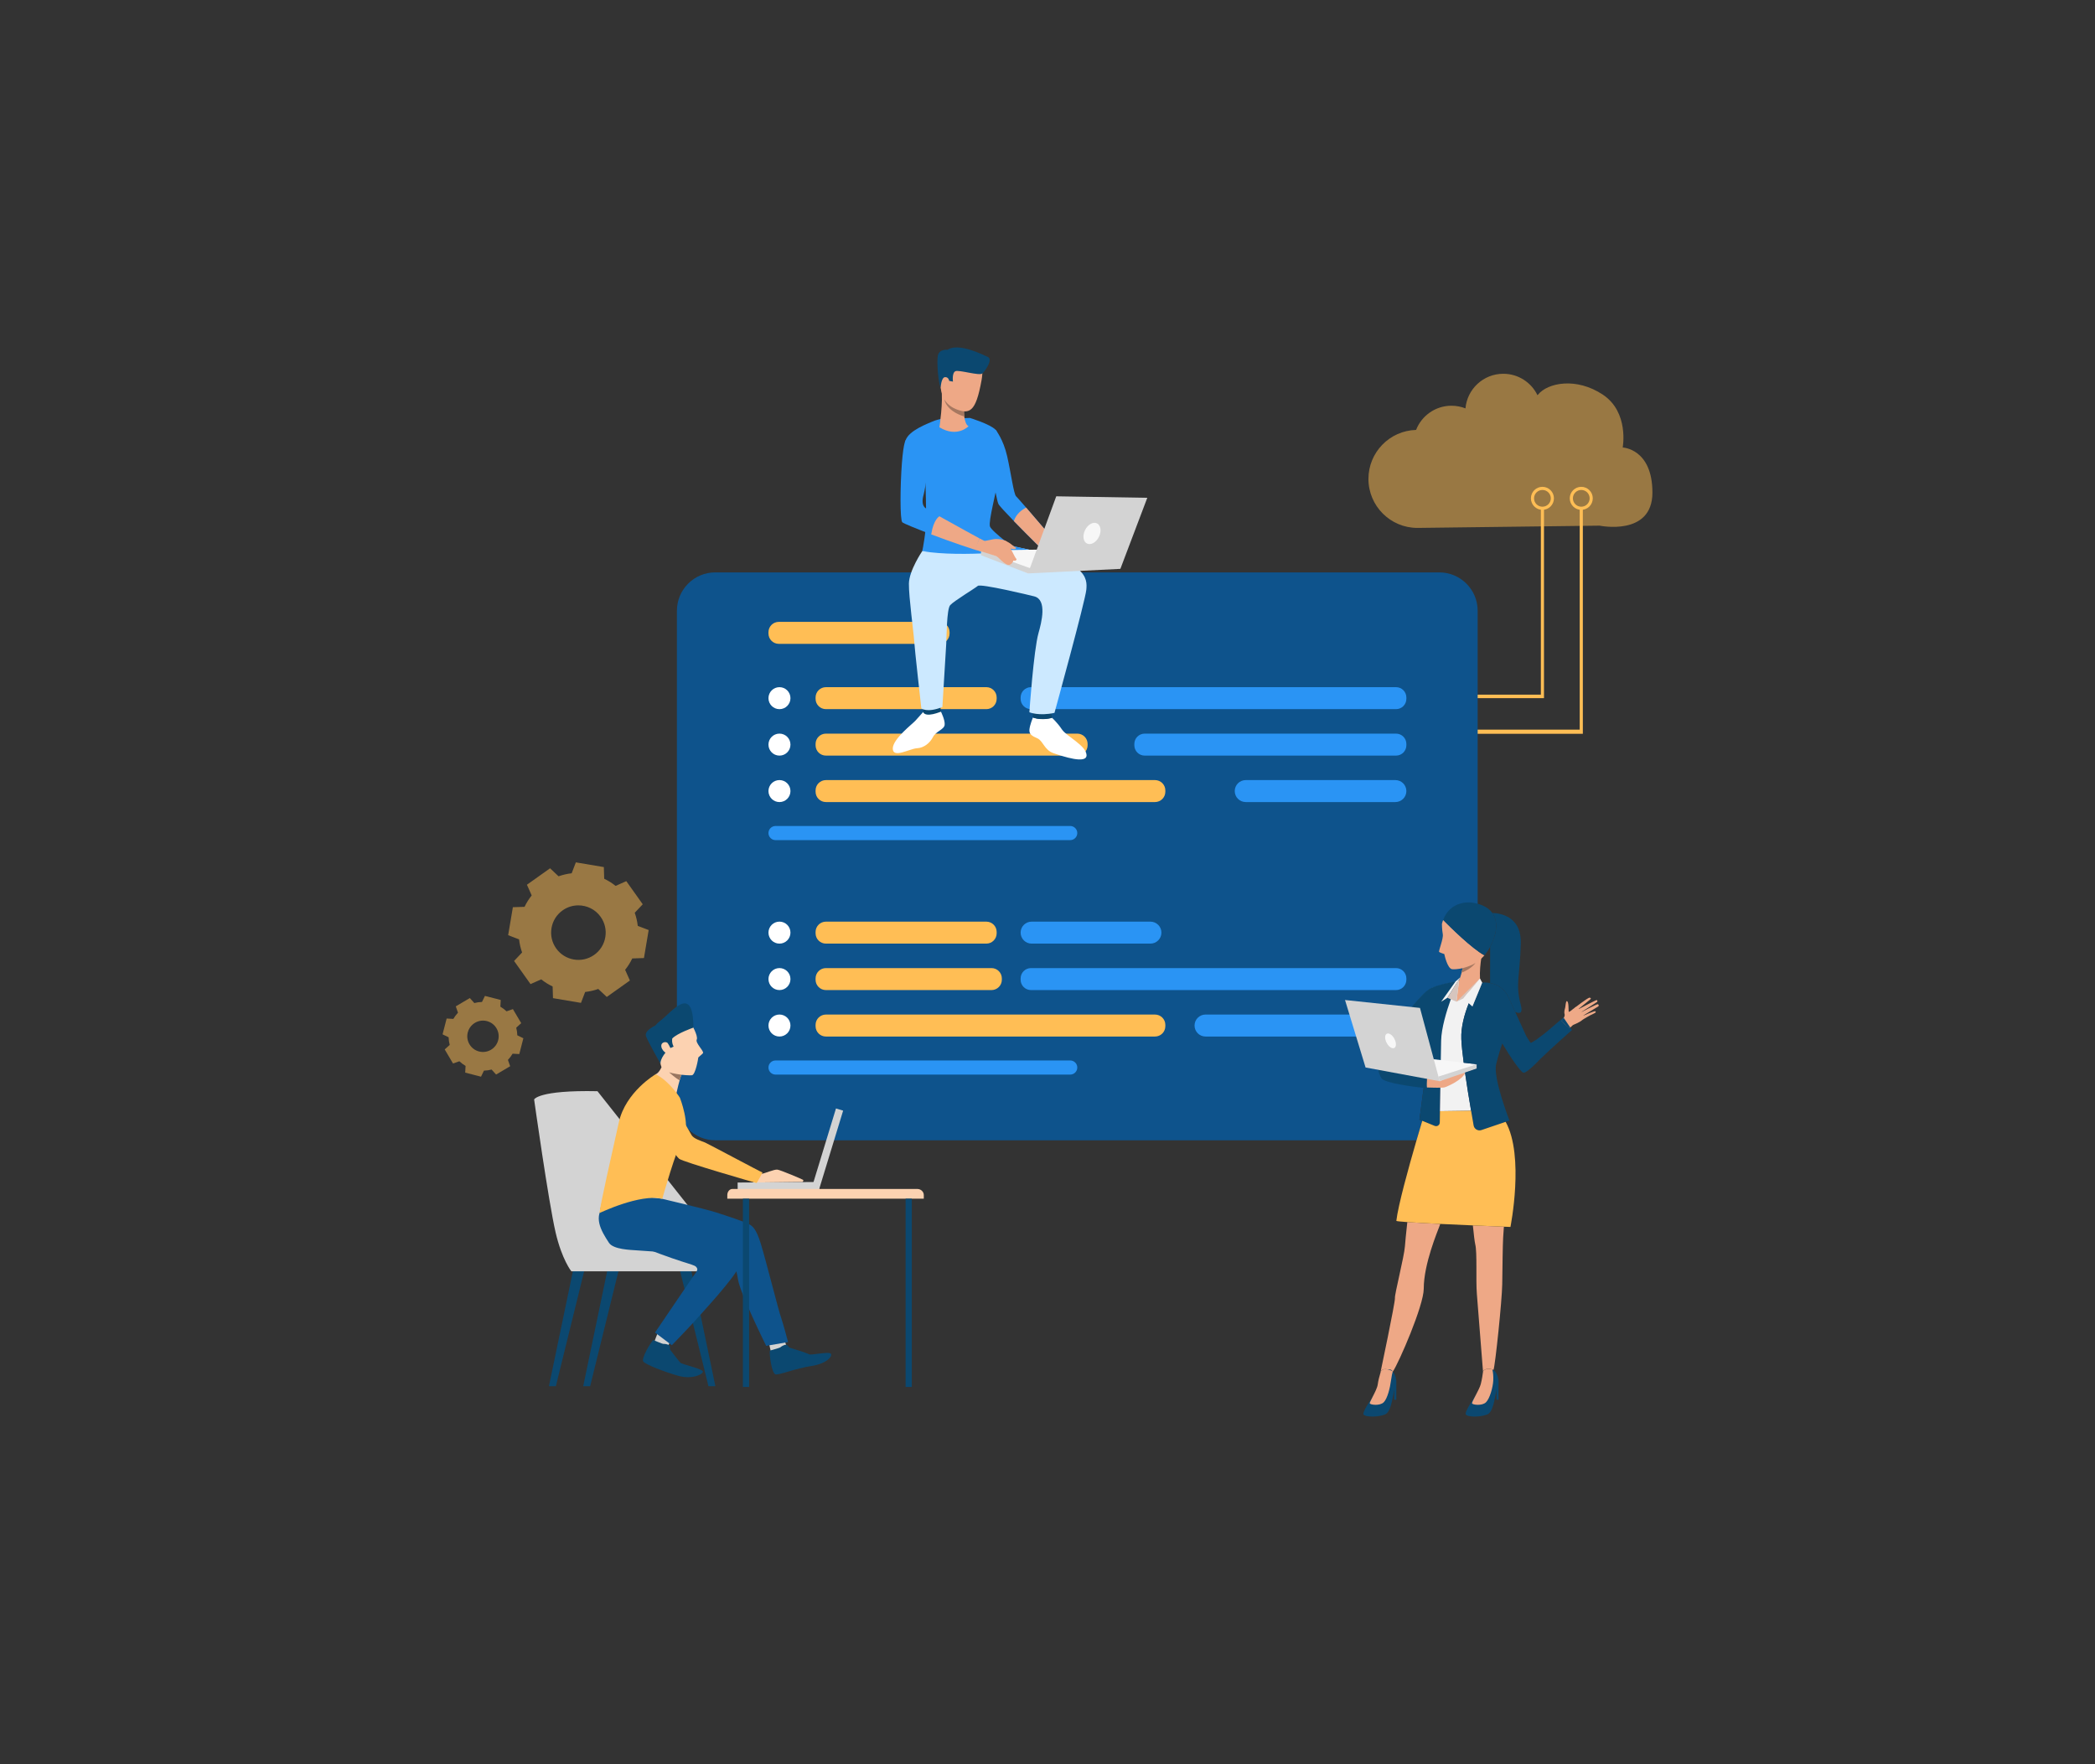 <svg xmlns="http://www.w3.org/2000/svg" xmlns:xlink="http://www.w3.org/1999/xlink" version="1.1" x="0px" y="0px" width="500px" height="421px" viewBox="0 0 500 421" enable-background="new 0 0 500 421" xml:space="preserve">
<rect x="0" y="0" width="500" height="421" fill="#333333" stroke="none"/>
<g id="BACKGROUND">
</g>
<g id="DESIGNED_BY_FREEPIK">
	<g>
		<g>
			<g>
				<g>
					<polygon fill="#0B4870" points="140.161,300.377 132.661,330.846 131.008,330.846 137.37,300.311      "/>
				</g>
			</g>
			<g>
				<g>
					<polygon fill="#0B4870" points="148.346,300.377 140.844,330.846 139.191,330.846 145.553,300.311      "/>
				</g>
			</g>
			<g>
				<g>
					<polygon fill="#0B4870" points="161.584,300.377 169.086,330.846 170.738,330.846 164.377,300.311      "/>
				</g>
			</g>
			<g>
				<g>
					<path fill="#D3D3D3" d="M168.684,303.416h-32.325c0,0-2.251-2.791-3.76-9.289c-1.696-7.309-5.122-31.719-5.122-31.719       s0.908-2.271,15.119-1.98l25.446,32.158C168.042,292.586,168.912,300.398,168.684,303.416z"/>
				</g>
			</g>
		</g>
		<path opacity="0.5" fill="#FFBE55" d="M387.279,106.803c0,0,1.578-8.406-4.728-12.607c-6.304-4.203-13.134-2.891-15.497,0    l-0.115,0.121c-1.468-3.025-4.569-5.111-8.158-5.111c-4.736,0-8.623,3.631-9.027,8.262c-1.033-0.41-2.161-0.635-3.34-0.635    c-3.846,0-7.131,2.395-8.447,5.773c-6.309,0.172-11.371,5.342-11.371,11.691c0,6.461,5.238,11.697,11.697,11.697    c1.229,0,43.472-0.541,43.472-0.541s12.607,2.625,12.607-7.879C394.372,107.066,387.279,106.803,387.279,106.803z"/>
		<g>
			<polygon fill="#FFBE55" points="336.848,166.623 368.494,166.623 368.494,121.307 367.748,121.307 367.748,165.787      336.848,165.787    "/>
		</g>
		<g>
			<path fill="#FFBE55" d="M365.372,118.932c0-1.516,1.233-2.746,2.748-2.746c1.517,0,2.749,1.23,2.749,2.746     s-1.232,2.75-2.749,2.75C366.605,121.682,365.372,120.447,365.372,118.932z M366.121,118.932c0,1.105,0.896,2,1.999,2     c1.104,0,2.001-0.895,2.001-2c0-1.102-0.896-1.998-2.001-1.998C367.018,116.934,366.121,117.83,366.121,118.932z"/>
		</g>
		<g>
			<polygon fill="#FFBE55" points="346.117,175.129 377.766,175.129 377.766,121.307 377.018,121.307 377.018,174.135      346.117,174.135    "/>
		</g>
		<g>
			<path fill="#FFBE55" d="M374.644,118.932c0-1.516,1.231-2.746,2.748-2.746s2.747,1.23,2.747,2.746s-1.23,2.75-2.747,2.75     S374.644,120.447,374.644,118.932z M375.392,118.932c0,1.105,0.897,2,2,2c1.104,0,2-0.895,2-2c0-1.102-0.896-1.998-2-1.998     C376.289,116.934,375.392,117.83,375.392,118.932z"/>
		</g>
		<g>
			<path fill="#0E538C" d="M352.666,145.773v91.4l-1.248,3.037l-0.871-0.777c-1.004,2.525-1.906,5.656-1.781,8.551     c0.062,1.459,0.275,3.453,0.565,5.658l3.114,0.361v1.027l-0.644,0.221l-2.134,0.729c-0.008,0.016-0.008,0.023-0.015,0.039     c0.446,3.139,0.987,6.441,1.442,9.07c-2.503,0.016-5.287,0.064-7.43,0.104c0.022-1.617,0.062-3.57,0.094-5.604     c-0.244,0.008-0.518,0.008-0.801,0.008c-0.305,0-0.619-0.008-0.926-0.016c-0.572-0.008-1.113-0.023-1.475-0.039     c0.008,0.086,0.023,0.15,0.039,0.195c0,0-0.314-0.031-0.832-0.094c-0.493,4.08-1.012,7.562-1.012,7.562l0.689,0.283     c-0.359,1.201-0.838,2.816-1.372,4.654h-167.36c-5.053,0-9.156-4.104-9.156-9.164V145.773c0-5.062,4.104-9.166,9.156-9.166     h172.791C348.562,136.607,352.666,140.711,352.666,145.773z"/>
			<g>
				<path fill="#FFBE55" d="M224.16,153.662h-38.287c-1.362,0-2.469-1.104-2.469-2.465v-0.314c0-1.363,1.106-2.467,2.469-2.467      h38.287c1.362,0,2.467,1.104,2.467,2.467v0.314C226.627,152.559,225.522,153.662,224.16,153.662z"/>
				<path fill="#FFBE55" d="M235.402,169.246h-38.285c-1.363,0-2.469-1.104-2.469-2.467v-0.311c0-1.363,1.105-2.469,2.469-2.469      h38.285c1.363,0,2.465,1.105,2.465,2.469v0.311C237.867,168.143,236.766,169.246,235.402,169.246z"/>
				<path fill="#2A94F4" d="M333.183,169.246h-87.13c-1.363,0-2.468-1.104-2.468-2.467v-0.311c0-1.363,1.104-2.469,2.468-2.469      h87.13c1.362,0,2.467,1.105,2.467,2.469v0.311C335.649,168.143,334.545,169.246,333.183,169.246z"/>
				<path fill="#FFBE55" d="M257.108,180.334h-59.991c-1.363,0-2.469-1.104-2.469-2.467v-0.312c0-1.363,1.105-2.467,2.469-2.467      h59.991c1.362,0,2.466,1.104,2.466,2.467v0.312C259.574,179.23,258.471,180.334,257.108,180.334z"/>
				<path fill="#2A94F4" d="M333.183,180.334h-59.991c-1.363,0-2.467-1.104-2.467-2.467v-0.312c0-1.363,1.104-2.467,2.467-2.467      h59.991c1.362,0,2.467,1.104,2.467,2.467v0.312C335.649,179.23,334.545,180.334,333.183,180.334z"/>
				<path fill="#FFBE55" d="M275.658,191.42h-78.541c-1.363,0-2.469-1.104-2.469-2.465v-0.312c0-1.361,1.105-2.467,2.469-2.467      h78.541c1.361,0,2.467,1.105,2.467,2.467v0.312C278.125,190.316,277.02,191.42,275.658,191.42z"/>
				<path fill="#2A94F4" d="M333.025,191.42h-35.713c-1.449,0-2.624-1.172-2.624-2.621l0,0c0-1.449,1.175-2.623,2.624-2.623h35.713      c1.449,0,2.624,1.174,2.624,2.623l0,0C335.649,190.248,334.475,191.42,333.025,191.42z"/>
				<circle fill="#FFFFFF" cx="186.029" cy="166.625" r="2.625"/>
				<circle fill="#FFFFFF" cx="186.029" cy="177.711" r="2.625"/>
				<circle fill="#FFFFFF" cx="186.029" cy="188.799" r="2.625"/>
				<path fill="#2A94F4" d="M255.422,200.506h-70.328c-0.933,0-1.689-0.754-1.689-1.686l0,0c0-0.932,0.757-1.688,1.689-1.688h70.328      c0.93,0,1.687,0.756,1.687,1.688l0,0C257.108,199.752,256.352,200.506,255.422,200.506z"/>
				<path fill="#FFBE55" d="M235.402,225.205h-38.285c-1.363,0-2.469-1.105-2.469-2.467v-0.312c0-1.361,1.105-2.465,2.469-2.465      h38.285c1.363,0,2.465,1.104,2.465,2.465v0.312C237.867,224.1,236.766,225.205,235.402,225.205z"/>
				<path fill="#2A94F4" d="M274.564,225.205h-28.356c-1.45,0-2.623-1.174-2.623-2.623l0,0c0-1.449,1.173-2.621,2.623-2.621h28.356      c1.449,0,2.625,1.172,2.625,2.621l0,0C277.189,224.031,276.014,225.205,274.564,225.205z"/>
				<path fill="#FFBE55" d="M236.637,236.293h-39.52c-1.363,0-2.469-1.104-2.469-2.467v-0.312c0-1.361,1.105-2.467,2.469-2.467      h39.52c1.361,0,2.467,1.105,2.467,2.467v0.312C239.104,235.189,237.998,236.293,236.637,236.293z"/>
				<path fill="#2A94F4" d="M333.183,236.293h-87.13c-1.363,0-2.468-1.104-2.468-2.467v-0.312c0-1.361,1.104-2.467,2.468-2.467      h87.13c1.362,0,2.467,1.105,2.467,2.467v0.312C335.649,235.189,334.545,236.293,333.183,236.293z"/>
				<path fill="#FFBE55" d="M275.658,247.381h-78.541c-1.363,0-2.469-1.105-2.469-2.469V244.6c0-1.361,1.105-2.465,2.469-2.465      h78.541c1.361,0,2.467,1.104,2.467,2.465v0.312C278.125,246.275,277.02,247.381,275.658,247.381z"/>
				<path fill="#2A94F4" d="M333.025,247.381h-45.307c-1.449,0-2.623-1.176-2.623-2.625l0,0c0-1.447,1.174-2.621,2.623-2.621h45.307      c1.449,0,2.624,1.174,2.624,2.621l0,0C335.649,246.205,334.475,247.381,333.025,247.381z"/>
				<circle fill="#FFFFFF" cx="186.029" cy="222.582" r="2.625"/>
				<circle fill="#FFFFFF" cx="186.029" cy="233.668" r="2.625"/>
				<circle fill="#FFFFFF" cx="186.029" cy="244.756" r="2.625"/>
				<path fill="#2A94F4" d="M255.422,256.463h-70.328c-0.933,0-1.689-0.754-1.689-1.686l0,0c0-0.93,0.757-1.684,1.689-1.684h70.328      c0.93,0,1.687,0.754,1.687,1.684l0,0C257.108,255.709,256.352,256.463,255.422,256.463z"/>
			</g>
		</g>
		<g opacity="0.5">
			<g>
				<path fill="#FFBE55" d="M131.764,227.053c1.5,2.102,3.881,3.227,6.293,3.227c1.543,0,3.107-0.459,4.459-1.416      c3.463-2.463,4.267-7.287,1.812-10.75c-2.466-3.465-7.291-4.268-10.754-1.812C130.111,218.766,129.308,223.59,131.764,227.053z       M131.623,221.5c0.289-1.715,1.223-3.217,2.648-4.223c1.137-0.816,2.455-1.201,3.764-1.201c2.037,0,4.051,0.943,5.316,2.732      c1.008,1.416,1.406,3.143,1.115,4.857c-0.289,1.715-1.223,3.217-2.647,4.225c-2.927,2.078-7.001,1.391-9.08-1.535      C131.73,224.941,131.334,223.215,131.623,221.5z M124.604,227.322l-1.91,2.023l3.925,5.521l2.552-1.135      c0.834,0.676,1.747,1.242,2.722,1.703l0.086,2.787l6.679,1.127l0.998-2.605c1.072-0.119,2.121-0.354,3.129-0.719l2.027,1.908      l5.521-3.922l-1.138-2.551c0.665-0.838,1.245-1.75,1.705-2.715l2.787-0.096l1.127-6.68l-2.605-0.996      c-0.119-1.072-0.366-2.113-0.719-3.131l1.908-2.025l-3.924-5.52l-2.552,1.135c-0.837-0.674-1.747-1.244-2.723-1.705      l-0.085-2.787l-6.678-1.125l-0.998,2.605c-1.072,0.117-2.113,0.365-3.131,0.719l-2.026-1.91l-5.52,3.926l1.136,2.549      c-0.664,0.838-1.244,1.748-1.705,2.725l-2.787,0.086l-1.126,6.678l2.606,0.998C124.002,225.262,124.249,226.314,124.604,227.322      z M132.739,226.355c-1.009-1.414-1.405-3.141-1.116-4.855s1.223-3.217,2.648-4.223c1.137-0.816,2.455-1.201,3.764-1.201      c2.037,0,4.051,0.943,5.316,2.732c1.008,1.416,1.406,3.143,1.115,4.857c-0.289,1.715-1.223,3.217-2.647,4.225      C138.893,229.969,134.818,229.281,132.739,226.355z"/>
			</g>
		</g>
		<g opacity="0.5">
			<g>
				<path fill="#FFBE55" d="M114.164,251.619c1.439,0.365,2.902-0.02,3.965-0.916c0.676-0.57,1.195-1.354,1.436-2.277      c0.607-2.365-0.828-4.785-3.193-5.396c-2.367-0.609-4.787,0.826-5.398,3.191C110.365,248.588,111.801,251.006,114.164,251.619z       M112.043,249.23c-0.508-0.863-0.654-1.867-0.402-2.84c0.2-0.779,0.635-1.439,1.209-1.924c0.896-0.754,2.131-1.088,3.352-0.77      c0.969,0.248,1.785,0.861,2.293,1.721c0.51,0.863,0.654,1.867,0.402,2.84c-0.517,1.998-2.562,3.209-4.561,2.693      C113.367,250.703,112.553,250.092,112.043,249.23z M111.116,254.393l-0.088,1.6l3.772,0.971l0.7-1.445      c0.618-0.012,1.229-0.102,1.83-0.258l1.071,1.189l3.354-1.98l-0.529-1.516c0.43-0.449,0.804-0.941,1.111-1.477l1.599,0.086      l0.972-3.77l-1.445-0.701c-0.02-0.617-0.102-1.229-0.256-1.824l1.189-1.076l-1.982-3.355l-1.517,0.527      c-0.448-0.426-0.942-0.793-1.476-1.109l0.086-1.598l-3.771-0.973l-0.7,1.445c-0.617,0.014-1.229,0.102-1.831,0.262l-1.07-1.195      l-3.354,1.984l0.527,1.514c-0.428,0.449-0.793,0.945-1.108,1.477l-1.599-0.088l-0.974,3.773l1.446,0.701      c0.018,0.613,0.102,1.23,0.262,1.828l-1.195,1.072l1.982,3.355l1.516-0.529C110.088,253.713,110.586,254.08,111.116,254.393z       M114.336,250.951c-0.969-0.248-1.783-0.859-2.293-1.721c-0.508-0.863-0.654-1.867-0.402-2.84      c0.2-0.779,0.635-1.439,1.209-1.924c0.896-0.754,2.131-1.088,3.352-0.77c0.969,0.248,1.785,0.861,2.293,1.721      c0.51,0.863,0.654,1.867,0.402,2.84C118.38,250.256,116.334,251.467,114.336,250.951z"/>
			</g>
		</g>
		<g>
			<path fill="#FFFFFF" d="M251.075,171.314c0,0,1.245,1.092,2.364,2.77s5.752,3.805,5.879,6.096     c0.126,2.289-5.701,0.32-7.887-0.422c-2.187-0.748-2.518-2.982-3.84-3.543c-1.322-0.559-2.009-1.014-1.906-2.104     c0.103-1.092,0.832-2.865,0.832-2.865s0.822,0.264,1.306,0.316C248.306,171.615,249.932,171.635,251.075,171.314z"/>
			<path fill="#2A94F4" d="M236.09,109.266c0,0,0.838,4.982,1.513,8.271l0,0c0.275,1.336,0.521,2.393,0.675,2.727     c0.193,0.416,1.767,2.105,3.69,4.088c3.379,3.477,7.84,7.855,7.84,7.855l1.745-3.311c0,0-3.965-4.646-6.65-7.748     c-1.244-1.436-2.215-2.537-2.393-2.697c-0.562-0.502-1.213-5.455-2.129-9.533c-0.918-4.082-2.754-6.334-2.754-6.334     L236.09,109.266z"/>
			<path fill="#EEA886" d="M241.968,124.352c3.379,3.477,7.84,7.855,7.84,7.855l1.745-3.311c0,0-3.965-4.646-6.65-7.748     C244.078,121.553,242.566,122.516,241.968,124.352z"/>
			<g>
				<path fill="#FFFFFF" d="M220.309,169.949c0,0-1.146,1.27-1.824,2.039c-0.68,0.768-5.398,4.359-5.411,6.643      c-0.015,2.477,4.036,0.043,5.757-0.049c1.717-0.09,3.114-1.277,3.837-2.68c0.724-1.402,2.649-1.77,2.785-2.9      c0.135-1.131-0.892-3.166-0.892-3.166L220.309,169.949z"/>
			</g>
			<path fill="#0B4870" d="M224.338,167.729l0.223,2.107c0,0-3.588,1.562-4.252,0.113l0.155-1.875L224.338,167.729z"/>
			<path fill="#0B4870" d="M250.881,169.789l0.194,1.525c0,0-2.168,0.766-4.558-0.068l-0.047-1.357L250.881,169.789z"/>
			<path fill="#2A94F4" d="M220.106,131.533c-0.124,0.443,22.96,0,22.96,0s-6.385-4.648-6.8-5.889     c-0.413-1.242,1.627-8.693,1.892-11.117c0.215-1.941,0.747-10.619-0.531-11.943c-1.336-1.387-6.148-2.838-6.148-2.838     l-7.017,0.26c0,0-1.159,0.242-1.986,0.625c-0.827,0.385-5.562,2.072-6.33,4.436c-0.769,2.367,4.724,9.971,4.724,9.971     s0.01,0.342,0.026,0.9l0,0c0.022,0.75,0.052,1.883,0.081,3.115c0.037,1.594,0.069,3.35,0.069,4.631     C221.046,126.699,220.23,131.09,220.106,131.533z"/>
			<path fill="#CCE9FF" d="M220.106,131.533c0,0-3.141,4.611-3.185,7.76c-0.043,3.148,1.164,11.881,1.252,13.607     c0.088,1.73,1.715,16.145,1.715,16.145s1.258,1.166,5.025-0.297c0,0,0.833-13.668,0.921-15.131c0.09-1.465,0.09-8.203,0.932-9.18     c0.843-0.975,5.942-4.035,6.606-4.611c0.666-0.578,12.253,2.189,13.469,2.504c3.144,0.816,1.711,6.287,1.015,8.738     c-1.163,4.104-2.181,18.922-2.181,18.922s2.239,0.953,5.99,0.148c0,0,7.365-26.758,7.603-29.418     c0.236-2.66,0.353-7.047-17.8-10.383L220.106,131.533z"/>
			<path fill="#EEA886" d="M229.553,84.5c0,0,6.091-1.375,4.699,6.291c-1.391,7.664-2.855,8.268-6.529,6.682     c-3.677-1.586-3.347-6.498-3.533-8.906C224.007,86.158,227.609,84.584,229.553,84.5z"/>
			<path fill="#EEA886" d="M231.165,101.713c0,0-2.698,2.859-6.961,0.26c0,0,0.952-6.197,0.452-9.217     c-0.503-3.018,5.561,4.678,5.561,4.678c-0.078,0.043-0.132,0.33-0.145,0.74c-0.01,0.346,0.01,0.781,0.064,1.229     C230.262,100.406,230.574,101.467,231.165,101.713z"/>
			<path fill="#EEA886" d="M226.286,89.775c-0.08-0.678-1.417-0.924-1.524,0.09c-0.107,1.012,0.607,2.791,1.115,2.617     C226.384,92.307,226.396,90.707,226.286,89.775z"/>
			<path fill="#0B4870" d="M224.486,92.5c0,0,0.157-2.414,1.04-2.49c0.882-0.074,1.018,0.896,1.018,0.896l0.891,0.17     c0,0-0.28-2.117,0.601-2.488c0.88-0.369,5.707,1.166,6.414,0.545c0.706-0.621,2.597-3.355,1.317-3.943     c-1.278-0.588-7.032-3.465-9.62-1.713c0,0-2.018-0.23-2.316,1.398S223.939,91.291,224.486,92.5z"/>
			<path fill="#A77860" d="M230.137,99.402c-4.398-1.355-4.729-4.006-4.734-4.047c1.449,2.49,4.67,2.818,4.67,2.818     C230.062,98.52,230.082,98.955,230.137,99.402z"/>
			<path fill="#2A94F4" d="M245.708,131.209c0,0-15.942,1.965-25.602,0.324l18.456-2.307     C238.562,129.227,238.672,129.697,245.708,131.209z"/>
			<path fill="#EEA886" d="M233.784,128.502l1.187,0.6c0,0-0.27,1.887-0.92,2.459l-1.332-0.34     C232.719,131.221,232.996,129.152,233.784,128.502z"/>
			<path fill="#2A94F4" d="M215.336,124.637c0.237,0.277,3.371,1.537,6.912,2.9l0,0c4.837,1.863,10.295,3.627,10.295,3.627     l1.241-2.662c0,0-5.714-3.105-9.575-5.283c-1.823-1.029-3.233-1.85-3.434-2.039c-0.62-0.592-0.781-1.541-0.324-3.193     c0.455-1.654,1.508-9.254,1.625-10.141c0.119-0.887-0.295-3.252-2.513-3.369c-2.217-0.121-3.345,0.506-3.345,0.506     s-0.559,0.232-0.971,5.613C214.833,115.977,214.773,123.986,215.336,124.637z"/>
			<path fill="#EEA886" d="M222.248,127.537L222.248,127.537c4.837,1.863,10.471,3.684,10.471,3.684l1.065-2.719     c0,0-5.714-3.105-9.575-5.283C224.209,123.219,222.804,123.902,222.248,127.537z"/>
			<polygon fill="#F7F7F7" points="234.127,131.377 256.788,131.045 245.347,136.855    "/>
			<polygon fill="#D3D3D3" points="245.347,136.855 234.127,132.508 234.127,131.377 246.232,135.746    "/>
			<g>
				<path fill="#EEA886" d="M234.715,129.145c0,0,1.416-0.221,2.393-0.449c0.759-0.176,2.641,0.066,3.12,0.553      c0.48,0.486,2.005,3.871,2.292,4.078c0.289,0.207-0.146,0.686-0.653,0.445c0,0-0.466,1.48-1.612,0.926      c-1.147-0.555-1.927-1.766-2.528-1.979s-4.101-1.289-4.101-1.289S233.812,128.783,234.715,129.145z"/>
			</g>
			<g>
				<path fill="#EEA886" d="M239.883,129.027c0,0,0.908,0.439,1.146,0.633c0.237,0.197,1.199,0.918,1.434,1.086      c0.232,0.172-0.354,0.652-2.074-0.092C238.67,129.908,239.883,129.027,239.883,129.027z"/>
			</g>
			<polygon fill="#D3D3D3" points="245.347,136.855 252.087,118.451 273.816,118.807 267.393,135.766    "/>
			
				<ellipse transform="matrix(-0.895 -0.447 0.447 -0.895 436.98 357.882)" fill="#F7F7F7" cx="260.688" cy="127.417" rx="1.843" ry="2.685"/>
		</g>
		<g>
			<g>
				<g>
					<g>
						<g>
							<g>
								<path fill="#EEA987" d="M377.82,243.285c-0.008,0.008-0.016,0.008-0.016,0.008c-0.008,0.016-0.023,0.031-0.039,0.047          c-0.974,0.848-2.315,1.193-2.455,1.383c-0.079,0.109-0.346,0.328-0.551,0.494c-0.141,0.107-0.25,0.188-0.25,0.188          l-1.932-1.703c0,0,0.377-0.346,0.629-0.777c0.172-0.281,0.283-0.611,0.203-0.895c-0.18-0.611,0.086-1.293,0.15-1.576          c0.086-0.377,0.125-1.592,0.406-1.521c0.473,0.109,0.361,2.055,0.417,2.471c0.056,0.338,0.933-0.564,1.467-0.902          c0,0,0.04-0.031,0.11-0.078c0.062-0.039,0.117-0.062,0.164-0.07c0.126-0.025,0.385,0.141,0.675,0.4          c0.017,0.016,0.024,0.031,0.04,0.047c0.212,0.188,0.431,0.432,0.627,0.697c0.008,0.008,0.008,0.016,0.016,0.025          c0.188,0.258,0.354,0.541,0.439,0.807c0.009,0.008,0.009,0.023,0.016,0.039C378.049,242.713,378.039,243.043,377.82,243.285          z"/>
							</g>
						</g>
					</g>
				</g>
				<g>
					<g>
						<g>
							<g>
								<path fill="#EEA987" d="M375.854,240.5c0,0,3.144-2.41,3.486-2.396c0.345,0.018,0.466,0.193,0.181,0.432          s-2.97,2.416-2.97,2.416s4.199-2.227,4.485-2.277c0.165-0.029,0.291,0.289,0.15,0.432c-0.141,0.141-4.049,2.598-4.049,2.598          s3.924-2.072,4.174-2.041c0.221,0.025,0.377,0.389,0.096,0.561c-0.279,0.174-3.815,2.303-3.815,2.303          s2.952-1.326,3.149-1.178c0.119,0.092,0.29,0.293-0.482,0.613c-0.771,0.318-2.453,1.336-2.453,1.336L375.854,240.5z"/>
							</g>
						</g>
					</g>
				</g>
			</g>
			<g>
				<path fill="#0B4870" d="M361.625,241.504l-1.521-3.326c-0.008-0.023-0.016-0.047-0.032-0.07c-1.073-2.418-2.997-3.242-4.439-3.5      l0.007-6.121v-2.525c1.405-2.598,2.143-5.83,0.525-8.066c0.832,0.018,2.504,0.172,3.987,1.107      c1.553,0.965,2.894,2.785,2.808,6.189c-0.205,7.965-1.35,9.527,0.008,14.689C363.47,241.795,362.764,242.029,361.625,241.504z"/>
			</g>
			<g>
				<g>
					<path fill="#0B4870" d="M333.246,329.955l-0.008,0.008c-0.009,0.125-0.031,0.244-0.07,0.336       c-0.174,0.418-0.307,0.943-0.432,1.531c-0.471,2.205-0.793,5.195-2.205,5.752c-1.789,0.713-4.724,0.619-5.107,0       c-0.314-0.512,1.514-3.256,2.18-4.215c0,0-0.008,0,0-0.008c0.143-0.203,0.229-0.32,0.229-0.32       c2.04-2.174,2.087-4.213,1.945-5.211c-0.055-0.4-0.141-0.635-0.141-0.635s0.73-0.346,1.554-0.369       c0.188-0.008,0.384,0,0.572,0.031c0.228,0.039,0.44,0.189,0.629,0.416c0.015,0.008,0.015,0.016,0.022,0.023       s0.017,0.016,0.023,0.031C332.972,327.994,333.309,329.217,333.246,329.955z"/>
				</g>
			</g>
			<g>
				<g>
					<g>
						<path fill="#EEA886" d="M332.414,327.287c0,0,0,0,0,0.008c-0.008,0.023-0.016,0.055-0.031,0.102l-0.008,0.01v0.006        c0,0.008,0,0.008,0,0.008c-0.078,0.283-0.25,0.973-0.4,2.088c-0.204,1.592-0.809,4.252-1.742,5.17s-3.232,0.596-3.318,0.244        c-0.039-0.156,0.291-0.785,0.689-1.555c0,0-0.008,0,0-0.008c0.504-0.98,1.115-2.189,1.209-2.926        c0.133-0.996,0.416-2.016,0.605-2.645c0.115-0.383,0.203-0.627,0.203-0.627c0.407-0.439,1.02-0.455,1.569-0.338        c0.58,0.119,1.091,0.385,1.201,0.447C332.406,327.279,332.414,327.287,332.414,327.287z"/>
					</g>
				</g>
			</g>
			<g>
				<g>
					<path fill="#0B4870" d="M357.648,329.955v0.031c-0.009,0.117-0.039,0.229-0.072,0.312c-0.172,0.426-0.305,0.967-0.438,1.57       c-0.473,2.197-0.801,5.156-2.198,5.713c-1.789,0.713-4.73,0.619-5.107,0c-0.384-0.621,2.307-4.48,2.307-4.48l0.009-0.008       c2.462-2.645,2.023-5.092,1.859-5.713c-0.033-0.094-0.049-0.148-0.049-0.148l0.01-0.008c0.117-0.047,1.24-0.541,2.204-0.369       c0.095,0.016,0.181,0.047,0.267,0.102C357.201,327.389,357.734,329.045,357.648,329.955z"/>
				</g>
			</g>
			<g>
				<g>
					<g>
						<path fill="#EEA886" d="M356.385,329.508c-0.086,1.6-0.809,4.252-1.742,5.17c-0.941,0.918-3.24,0.596-3.326,0.244        c-0.041-0.174,0.361-0.934,0.823-1.82l0.009-0.008c0.501-0.967,1.081-2.072,1.254-2.746c0.291-1.082,0.486-2.543,0.541-2.98        c0.009-0.088,0.016-0.135,0.016-0.135l0.01-0.008c0.894-0.965,2.204-0.369,2.204-0.369s0.022,0.088,0.062,0.26        C356.313,327.516,356.447,328.369,356.385,329.508z"/>
					</g>
				</g>
			</g>
			<g>
				<g>
					<g>
						<path fill="#0B4870" d="M343.76,259.59c-0.031,2.033-0.071,3.986-0.094,5.604c-0.017,0.971-0.031,1.818-0.039,2.486        c-0.009,0.078-0.009,0.156-0.009,0.227c-0.008,0.621-0.635,1.027-1.2,0.801l-2.777-1.137l-0.197-0.08l-0.689-0.283        c0,0,0.519-3.482,1.012-7.562c0.518,0.062,0.832,0.094,0.832,0.094c-0.016-0.045-0.031-0.109-0.039-0.195        c0.361,0.016,0.902,0.031,1.475,0.039c0.307,0.008,0.621,0.016,0.926,0.016C343.242,259.598,343.516,259.598,343.76,259.59z"/>
						<path fill="#EEA886" d="M343.736,292.105c-0.039,0.125-0.087,0.258-0.133,0.383c-0.479,1.35-3.807,9.127-3.807,15.08        c0,4.018-5.939,17.656-7.359,19.758c-0.007-0.016-0.016-0.023-0.023-0.031c0-0.008,0-0.008,0-0.008s-0.008-0.008-0.022-0.016        c-0.188-0.227-0.401-0.377-0.629-0.416c-0.188-0.031-0.384-0.039-0.572-0.031c-0.55-0.117-1.162-0.102-1.569,0.338        c0,0-0.088,0.244-0.203,0.627c0,0,3.609-17.113,3.498-17.975c-0.109-0.855,2.221-9.949,2.386-12.359        c0.054-0.84,0.274-3.084,0.571-5.789C337.82,291.807,340.669,291.955,343.736,292.105z"/>
						<path fill="#EEA886" d="M358.926,292.764c-0.062,0.832-0.125,1.701-0.18,2.621c-0.102,1.719-0.164,7.18-0.219,11.141        c-0.056,3.838-1.657,19.279-2.088,20.432c-0.086-0.055-0.172-0.086-0.267-0.102c0,0-1.311-0.596-2.204,0.369l-0.01,0.008        c0,0-0.007,0.047-0.016,0.135c0,0-1.192-15.199-1.467-18.525c-0.273-3.336,0.109-9.941-0.393-11.896        c-0.141-0.58-0.344-2.299-0.564-4.488C354.596,292.592,357.31,292.701,358.926,292.764z"/>
						<path fill="#313657" d="M349.653,256.02c0.446,3.139,0.987,6.441,1.442,9.07c-2.503,0.016-5.287,0.064-7.43,0.104        c0.022-1.617,0.062-3.57,0.094-5.604c-0.244,0.008-0.518,0.008-0.801,0.008c0.252-0.322,0.527-0.658,0.816-0.98        c0.268-0.314,0.549-0.619,0.848-0.918c0.07-0.078,0.149-0.148,0.228-0.227c0.723-0.699,1.515-1.328,2.354-1.783        c0.203-0.125,0.416-0.227,0.627-0.312c0.541-0.244,1.106-0.408,1.672-0.473c0.055,0,0.102-0.006,0.149-0.006        c0.274-0.016,0.54-0.016,0.815,0.006c0.439,0.049,0.887,0.158,1.333,0.348l-2.134,0.729        C349.66,255.996,349.66,256.004,349.653,256.02z"/>
					</g>
				</g>
			</g>
			<g>
				<g>
					<polygon fill="#0B4870" points="333.244,329.955 333.244,334.061 332.732,334.061 332.732,330.887      "/>
				</g>
			</g>
			<g>
				<g>
					<polygon fill="#0B4870" points="357.651,329.955 357.651,334.061 357.141,334.061 357.141,330.887      "/>
				</g>
			</g>
			<g>
				<path fill="#EEA886" d="M353.506,228.793c-0.166,1.146-0.393,3.139-0.283,4.756c0.016,0.305,0.046,0.596,0.094,0.863      c0,0.008,0,0.008,0,0.016c0.008,0.062,0.023,0.125,0.031,0.188c0.047,0.188,0.095,0.369,0.148,0.527l-0.493,1.207      c-0.103,0.016-0.22,0.031-0.337,0.039c-0.229,0.008-0.473,0.008-0.738,0c-0.291-0.016-0.604-0.047-0.919-0.078h-0.007      c-0.031-0.008-0.062-0.008-0.094-0.016c-0.141-0.016-0.291-0.039-0.432-0.055h-0.008c-0.989-0.141-1.938-0.346-2.456-0.463      h-0.009c-0.242-0.055-0.392-0.096-0.392-0.096s0.259-0.611,0.581-1.506c0.023-0.078,0.055-0.164,0.086-0.252l0.212-0.635v-0.008      l0.007-0.008c0.088-0.281,0.182-0.58,0.268-0.887c0.023-0.078,0.048-0.164,0.062-0.25c0.063-0.229,0.119-0.455,0.166-0.684      c0.021-0.133,0.055-0.258,0.077-0.385c0.173-0.965,0.221-1.883,0-2.543c-0.524-1.553,2.103-1.207,3.595-0.893      c0.572,0.117,0.98,0.234,0.98,0.234S353.584,228.229,353.506,228.793z"/>
			</g>
			<g>
				<path fill="#F2F2F2" d="M353.348,234.615c-0.102-0.008-0.18-0.016-0.234-0.023c-0.047,0-0.072,0-0.072,0l-0.133-0.008      l-0.242-0.023l-0.299-0.023l-0.164-0.016l-4.002-0.346c0,0,0,0-0.008,0c-0.031,0.008-0.134,0.023-0.299,0.055      c-0.062,0.008-0.126,0.023-0.204,0.039c-0.102,0.016-0.219,0.039-0.353,0.062c-1.152,0.229-3.279,0.684-5.053,1.295      c-1.82,0.629-4.041,3.25-5.187,4.738c-0.486,0.629-0.784,1.053-0.784,1.053s0.939,2.213,2.062,4.936      c0.707,1.734,1.491,3.672,2.15,5.375c0,0,0,0,0,0.008c0.126,0.322,0.243,0.619,0.353,0.918c0.448,1.186,0.809,2.205,0.997,2.871      c0.102,0.361,0.164,0.777,0.196,1.248c0.007,0.008,0.007,0.023,0.007,0.031c0.025,0.307,0.032,0.627,0.032,0.965      c0,0.572-0.032,1.186-0.079,1.812c0.307,0.008,0.621,0.016,0.926,0.016c0.283,0,0.557,0,0.801-0.008      c-0.031,2.033-0.071,3.986-0.094,5.604c2.143-0.039,4.927-0.088,7.43-0.104c-0.455-2.629-0.996-5.932-1.442-9.07      c0.007-0.016,0.007-0.023,0.015-0.039l2.134-0.729l0.644-0.221v-1.027l-3.114-0.361c-0.29-2.205-0.503-4.199-0.565-5.658      c-0.125-2.895,0.777-6.025,1.781-8.551l0.871,0.777l1.248-3.037l0.337-0.824l0.493-1.207l0.205-0.496      C353.568,234.631,353.442,234.623,353.348,234.615z"/>
			</g>
			<g>
				<path fill="#EEA886" d="M353.313,234.424l-5.703,4.648l0.589-4.896C348.199,234.176,351.523,233.459,353.313,234.424z"/>
			</g>
			<g>
				<path fill="#494F80" d="M352.445,254.004v1.027l-0.644,0.221l-2.134,0.729c-0.008,0.016-0.008,0.023-0.015,0.039v-0.039      c-0.024-0.164-0.048-0.322-0.071-0.479c-0.009-0.062-0.016-0.125-0.023-0.18c-0.023-0.127-0.039-0.252-0.055-0.379v-0.039      c-0.063-0.43-0.117-0.846-0.173-1.262L352.445,254.004z"/>
				<path fill="#494F80" d="M353.764,234.646h-0.062l-0.205,0.496l-0.493,1.207l-0.337,0.824l-1.248,3.037l-0.871-0.777      c0.471-1.17,0.966-2.213,1.381-3.045c0.291-0.58,0.549-1.051,0.738-1.396c0.015-0.023,0.023-0.039,0.039-0.062v-0.008      c0.007,0,0.007-0.008,0.007-0.008c0.079-0.133,0.142-0.244,0.196-0.33c0.086-0.148,0.133-0.227,0.133-0.227      c0.072,0.016,0.133,0.023,0.205,0.039h0.008c0.023,0.006,0.047,0.006,0.062,0.016c0.148,0.029,0.299,0.062,0.439,0.102      C353.756,234.561,353.756,234.607,353.764,234.646z"/>
			</g>
			<g>
				<path fill="#0B4870" d="M347.879,234.357c0,0-0.769,1.734-1.625,4.135c-1.059,2.957-2.243,6.912-2.306,9.861      c-0.024,1.162-0.056,2.793-0.086,4.646c-0.017,1.035-0.031,2.133-0.056,3.264c0,0.172,0,0.344-0.008,0.518      c-0.008,0.393-0.008,0.793-0.016,1.184c0,0.008,0,0.008,0,0.018c-0.008,0.203-0.008,0.422-0.008,0.635      c-0.008,0.33-0.016,0.65-0.016,0.973c-0.244,0.008-0.518,0.008-0.801,0.008c-0.305,0-0.619-0.008-0.926-0.016      c-0.572-0.008-1.113-0.023-1.475-0.039c0.008,0.086,0.023,0.15,0.039,0.195c0,0-0.314-0.031-0.832-0.094      c0.087-0.736,0.174-1.506,0.26-2.268c0.007-0.086,0.016-0.18,0.022-0.266c0.071-0.605,0.134-1.209,0.188-1.807      c0.095-0.932,0.173-1.842,0.229-2.697c0.023-0.299,0.047-0.588,0.062-0.871c0-0.008,0-0.008,0-0.008      c0.055-0.904,0.086-1.727,0.086-2.426l-2.236-2.949l-3.036-4.01c0,0,0.651-0.879,1.569-2.002      c1.357-1.662,3.303-3.859,4.566-4.486c1.758-0.879,4.936-1.459,5.932-1.625l0.008-0.008c0.196-0.031,0.307-0.047,0.307-0.047      l-0.032,0.094l-0.062,0.172c0.054-0.021,0.101-0.045,0.164-0.053h0.008C347.824,234.373,347.855,234.363,347.879,234.357z"/>
			</g>
			<g>
				<path fill="#EEA886" d="M349.699,255.816c-0.007,0.055-0.016,0.109-0.031,0.164c-0.008,0.016-0.008,0.023-0.015,0.039      c-0.519,1.695-4.347,3.359-4.944,3.508c-0.148,0.039-0.502,0.062-0.949,0.062c-0.244,0.008-0.518,0.008-0.801,0.008      c-0.305,0-0.619-0.008-0.926-0.016c-0.572-0.008-1.113-0.023-1.475-0.039c-0.275-0.008-0.447-0.016-0.447-0.016V257.4h0.016      c0.041-0.016,0.204-0.07,0.447-0.156c0.346-0.111,0.863-0.275,1.476-0.463c0.007,0,0.017-0.008,0.023-0.008      c0.337-0.102,0.714-0.211,1.098-0.33c0.212-0.055,0.423-0.117,0.636-0.18c1.381-0.377,2.881-0.746,4.025-0.887      c0.181-0.031,0.346-0.047,0.502-0.055c0.463-0.039,0.832-0.018,1.067,0.07c0.07,0.031,0.134,0.062,0.181,0.109      C349.676,255.574,349.723,255.674,349.699,255.816z"/>
			</g>
			<g>
				<polygon fill="#F7F7F7" points="352.445,254.004 350.469,254.904 349.559,255.322 349.401,255.393 344.851,257.473       343.783,257.965 343.604,258.043 342.08,256.805 342.05,256.781 340.236,255.305 336.314,252.121 340.465,252.607       340.88,252.654 342.19,252.803 343.862,253 349.331,253.643     "/>
			</g>
			<g>
				<polygon fill="#D3D3D3" points="352.445,254.004 352.445,255.031 351.802,255.252 349.668,255.98 349.653,255.98       344.623,257.699 343.783,257.982 343.604,258.043 343.305,256.938 343.799,256.781 347.205,255.689 348.334,255.322       349.504,254.943 349.653,254.898     "/>
			</g>
			<g>
				<polygon fill="#F2F2F2" points="348.496,233.271 345.433,238.137 343.949,239.072 347.406,234.229     "/>
			</g>
			<g>
				<polygon fill="#D6C5BE" points="345.433,238.137 347.61,239.072 348.199,234.176 348.496,233.271     "/>
			</g>
			<g>
				<path fill="#0B4870" d="M340.559,259.543c0.008,0.086,0.023,0.15,0.039,0.195c0,0-0.314-0.031-0.832-0.094      c-2.408-0.273-9.281-1.145-10.043-2.291c-0.455-0.689-0.683-1.436-0.785-2.023v-0.008c-0.117-0.613-0.108-1.053-0.108-1.053      l11.219,2.842l0.526,0.133l0.023,0.008c0,0-0.009,0.086-0.016,0.234C340.55,257.959,340.488,259.033,340.559,259.543z"/>
			</g>
			<g>
				<polygon fill="#D3D3D3" points="343.604,258.047 338.896,240.555 321.008,238.666 325.911,254.768     "/>
			</g>
			<g>
				<path fill="#0B4870" d="M375.176,245.826c0,0-4.942,4.348-7.57,6.922c0,0-3.045,3.279-3.963,3.279      c-0.04,0-0.078-0.008-0.11-0.023c-0.675-0.291-2.981-3.561-4.989-6.967c-0.094,0.266-0.205,0.58-0.314,0.926      c-0.102,0.299-0.203,0.627-0.314,0.98c-0.274,0.91-0.572,1.953-0.84,3.061c-0.784,3.256,3.179,13.432,3.179,13.432l-0.911,0.307      l-0.141,0.047l-5.642,1.916c-0.823,0.273-1.711-0.244-1.86-1.107c-0.03-0.195-0.069-0.408-0.108-0.635      c-0.032-0.166-0.056-0.33-0.087-0.512c-0.008-0.039-0.016-0.086-0.023-0.125c-0.055-0.305-0.117-0.643-0.172-0.988      c-0.033-0.15-0.056-0.299-0.079-0.455c-0.048-0.26-0.087-0.52-0.134-0.793c-0.455-2.629-0.996-5.932-1.442-9.07      c0.007-0.016,0.007-0.023,0.015-0.039l2.134-0.729l0.644-0.221v-1.027l-3.114-0.361c-0.29-2.205-0.503-4.199-0.565-5.658      c-0.125-2.895,0.777-6.025,1.781-8.551l0.871,0.777l1.248-3.037l0.337-0.824l0.493-1.207l0.205-0.496h0.062      c-0.008-0.039-0.008-0.086-0.008-0.133c0,0,0.809-0.111,1.876,0.094c1.442,0.258,3.366,1.082,4.439,3.5      c0.017,0.023,0.024,0.047,0.032,0.07l1.521,3.326l2.613,5.713c0,0,0.746,1.303,1.122,1.695c0,0,0.942-0.535,1.429-0.865      c0.901-0.736,1.428-1.012,2.51-1.943c1.68-1.445,3.838-3.281,3.838-3.281l0.07,0.102c-0.252,0.432-0.629,0.777-0.629,0.777      l1.932,1.703c0,0,0.109-0.08,0.25-0.188L375.176,245.826z"/>
				<path fill="#0B4870" d="M374.76,245.217c-0.141,0.107-0.25,0.188-0.25,0.188l-1.932-1.703c0,0,0.377-0.346,0.629-0.777      L374.76,245.217z"/>
			</g>
			<g>
				<path fill="#EEA886" d="M354.281,228.002c-0.251,0.289-0.509,0.549-0.775,0.791c-0.447,0.4-0.912,0.746-1.383,1.029      c0,0,0,0.008-0.014,0.016c-0.017,0.008-0.033,0.016-0.056,0.029c-0.368,0.221-0.737,0.41-1.099,0.566      c-0.031,0.023-0.062,0.031-0.094,0.039c-0.217,0.09-0.434,0.172-0.637,0.244c-0.175,0.062-0.346,0.119-0.516,0.17      c-0.246,0.076-0.445,0.131-0.551,0.158c-0.055,0.018-0.087,0.023-0.087,0.023c-1.114,0.26-2.024,0.291-2.472,0.252      c-1.191-0.111-1.898-3.625-1.898-3.625s-0.996-0.314-1.225-0.494c-0.227-0.18,1.068-3.17,0.863-4.262      c-0.203-1.09-0.203-2.447-0.203-2.447c0.078-0.33,0.18-0.643,0.291-0.934C346.027,221.182,351.285,226.393,354.281,228.002z"/>
			</g>
			<g>
				<polygon fill="#D6C5BE" points="349.26,238.283 347.61,239.072 353.21,233.521     "/>
			</g>
			<g>
				<polygon fill="#F2F2F2" points="353.756,234.514 353.701,234.646 353.496,235.143 353.003,236.35 352.666,237.174       351.418,240.211 350.547,239.434 349.26,238.281 350.656,236.592 350.664,236.584 350.908,236.295 352.367,234.537       352.666,234.176 352.673,234.168 353.207,233.523 353.223,233.549     "/>
			</g>
			<g>
				<path fill="#A77860" d="M352.127,229.822c-0.026,0.041-0.883,1.373-3.296,2.316c0.058-0.229,0.112-0.459,0.161-0.688      c0.026-0.129,0.053-0.258,0.076-0.387C349.068,231.064,351.064,230.576,352.127,229.822z"/>
			</g>
			<g>
				
					<ellipse transform="matrix(0.883 -0.469 0.469 0.883 -77.723 184.798)" fill="#F7F7F7" cx="331.951" cy="248.357" rx="1.041" ry="1.92"/>
			</g>
		</g>
		<g>
			<path fill="#FCD2B1" d="M180.144,279.893c0,0,1.106,0.223,1.636,0.238c0.529,0.018,2.973-1.092,3.758-0.986     c0.781,0.105,5.886,2.273,6.117,2.434c0.23,0.158-0.109,0.506-0.109,0.506l-11.719,0.141L180.144,279.893z"/>
			
				<rect x="176.19" y="282.056" transform="matrix(1 -0.007 0.007 1 -2.121 1.405)" fill="#D3D3D3" width="19.491" height="1.785"/>
			
				<rect x="187.944" y="273.292" transform="matrix(0.292 -0.956 0.956 0.292 -122.32 383.055)" fill="#D3D3D3" width="19.493" height="1.786"/>
			<g>
				<path fill="#D3D3D3" d="M160.094,319.836l-0.751,1.627c0,0-3.167-1.18-3.184-1.221c-0.016-0.039,0.872-2.258,0.872-2.258      L160.094,319.836z"/>
			</g>
			<g>
				<path fill="#D3D3D3" d="M187.212,319.801l0.874,2.559c0,0-3.473,0.768-3.979,0.727c-0.044-0.004-0.656-2.898-0.656-2.898      L187.212,319.801z"/>
			</g>
			<path fill="#0B4870" d="M183.72,322.34c0,0,2.427-0.66,2.5-0.766c0.071-0.105,0.963-0.707,1.422-0.629s0.5,0.625,0.959,0.738     c0.46,0.111,4.007,1.246,4.499,1.537c0.492,0.289,4.746-0.742,5.197-0.133c0.451,0.607-1.015,2.381-4.703,2.936     c-3.688,0.553-7.637,2.199-8.52,1.975C184.189,327.773,183.585,323.324,183.72,322.34z"/>
			<path fill="#0B4870" d="M155.91,319.809c0,0,2.251,0.961,2.368,0.924c0.12-0.037,1.162,0.041,1.466,0.377     c0.305,0.336,0.004,0.779,0.287,1.143c0.281,0.361,1.887,2.484,2.355,2.975c0.384,0.4,4.633,1.285,5.309,1.99     c0.509,0.533-2.231,2.15-5.814,1.135c-3.49-0.99-7.811-2.707-8.348-3.408C152.994,324.238,155.215,320.479,155.91,319.809z"/>
			<g>
				<path fill="#0E538C" d="M158.219,287.896c0,0,9.898,4.402,11.995,5.906c2.099,1.504,6.69,4.277,6.843,4.955      s1.062,0.018-0.566,3.406c-1.628,3.389-9.329,11.543-10.051,12.43c-0.754,0.926-6.096,6.463-6.096,6.463l-4.018-3.025      c0,0,7.725-11.359,8.843-13.029s1.623-1.916,0.961-2.656c-0.661-0.736-3.302-0.727-16.896-6.357      c-1.359-0.562-5.15-1.865-5.65-3.689c-0.901-3.297-0.127-7.475,3.526-9.311C150.766,281.15,158.219,287.896,158.219,287.896z"/>
			</g>
			<g>
				<path fill="#FCD2B1" d="M162.926,256.031c-0.087,0.078-0.182,0.246-0.281,0.477c-0.142,0.332-0.292,0.793-0.438,1.303      c-0.448,1.57-0.856,3.584-0.856,3.584s-5.665-4.721-4.864-5.018c0.801-0.295,1.394-1.676,1.394-1.676      S163.522,255.504,162.926,256.031z"/>
			</g>
			<g>
				<path fill="#0E538C" d="M158.062,286.115c0,0,10.227,2.406,12.756,3.215c2.527,0.807,6.879,2.23,8.047,2.896      c0.621,0.355,1.57,0.885,2.705,4.58c1.289,4.189,4.227,15.971,4.894,17.807c0.418,1.152,1.622,5.686,1.622,5.686l-5.225,0.906      c0,0-6.223-12.529-6.728-15.867c-0.849-5.623-3.029-5.652-3.909-6.166c-0.882-0.51-5.121,0.449-20.202-0.754      c-1.507-0.119-5.628-0.193-6.694-1.82c-1.928-2.939-3.873-6.277-0.88-9.232C147.441,284.412,158.062,286.115,158.062,286.115z"/>
			</g>
			<g>
				<path fill="#FCD2B1" d="M164.923,244.199c0,0,1.771,3.057,1.366,3.889c-0.402,0.832,1.85,2.848,1.479,3.275      c-0.369,0.426-1.131,0.943-1.119,1.068c0.013,0.123-0.654,4.107-1.523,4.195c-0.866,0.09-6.805-0.221-7.297-2.074      c-0.492-1.859-1.941-5.926-2.281-6.684C155.205,247.115,158.629,241.279,164.923,244.199z"/>
			</g>
			<g>
				<path fill="#0B4870" d="M157.603,243.607c-0.495,0.367-0.894,0.756-1.214,1.154c-0.389,0.182-2.684,1.322-2.208,2.555      c0.644,1.66,3.24,6.104,3.458,6.566c0.029,0.062,0.029-0.055,0.008-0.303c0.16-1.57,2.092-3.328,2.092-3.328l1.029-0.467      c-0.537-0.998-0.325-1.932-0.325-1.932c1.167-1.25,5.042-2.596,5.042-2.596C165.484,234.484,160.2,241.682,157.603,243.607z"/>
			</g>
			<g>
				<path fill="#FCD2B1" d="M159.357,248.953c-0.275-0.42-1.721-0.352-1.512,0.883c0.213,1.232,1.986,2.223,2.373,1.672      C160.605,250.959,159.648,249.396,159.357,248.953z"/>
			</g>
			<path fill="#FFBE55" d="M156.486,256.377c0,0-7.176,4.182-8.795,11.484c-1.62,7.301-4.547,20.123-4.6,21.643     c0,0,9.711-4.674,14.971-3.389c0,0,3.312-11.896,5.055-14.709c1.742-2.811-0.848-9.416-0.848-9.416     S159.795,258.025,156.486,256.377z"/>
			<path fill="#997761" d="M162.645,256.508c-0.142,0.332-0.292,0.793-0.438,1.303c-0.848-0.354-2.466-1.846-2.516-1.893     C160.367,256.18,162.645,256.508,162.645,256.508z"/>
			<path fill="#FCD2B1" d="M218.932,283.76h-5.377h-17.894h-20.872c-0.667,0-1.208,0.652-1.208,1.457v0.865h17.474h23.71h5.711     v-0.865C220.476,284.412,219.784,283.76,218.932,283.76z"/>
			<g>
				<path fill="#FFBE55" d="M159.635,262.033c0,0,1.709,2.422,2.766,4.254c1.197,2.078,2.375,4.131,2.635,4.594      c0.528,0.938,2.408,1.439,3.24,1.797c0.767,0.328,13.51,7.148,13.672,7.135c0.163-0.014-1.373,2.543-1.373,2.543      s-17.695-5.074-18.491-5.803c-0.796-0.727-3.157-4.035-4.123-5.398c-0.92-1.299-2.331-3.428-3.078-4.346      c-0.839-1.025-2.593-4.537-0.362-6.287C157.372,258.283,158.949,261.004,159.635,262.033z"/>
			</g>
		</g>
		<rect x="177.304" y="286.082" fill="#0B4870" width="1.477" height="44.936"/>
		<rect x="216.137" y="286.082" fill="#0B4870" width="1.479" height="44.936"/>
		<path fill="#FFBE55" d="M360.488,292.826c0,0-0.572-0.023-1.562-0.062c-1.616-0.062-4.33-0.172-7.406-0.307    c-2.487-0.102-5.218-0.227-7.783-0.352c-3.067-0.15-5.916-0.299-7.863-0.439c-1.615-0.111-2.619-0.213-2.619-0.291    c0.408-3.648,2.941-12.797,4.817-19.23c0.534-1.838,1.013-3.453,1.372-4.654l0.197,0.08l2.777,1.137    c0.565,0.227,1.192-0.18,1.2-0.801c0-0.07,0-0.148,0.009-0.227c0.008-0.668,0.022-1.516,0.039-2.486    c2.143-0.039,4.927-0.088,7.43-0.104c0.047,0.273,0.086,0.533,0.134,0.793c0.023,0.156,0.046,0.305,0.079,0.455    c0.055,0.346,0.117,0.684,0.172,0.988c0.008,0.039,0.016,0.086,0.023,0.125c0.031,0.182,0.055,0.346,0.087,0.512    c0.039,0.227,0.078,0.439,0.108,0.635c0.149,0.863,1.037,1.381,1.86,1.107l5.642-1.916l0.141-0.047    C363.877,275.887,360.488,292.826,360.488,292.826z"/>
		<path fill="#0B4870" d="M355.639,225.961c-0.195,0.377-0.407,0.738-0.635,1.076c-0.229,0.344-0.472,0.666-0.723,0.965    c-2.996-1.609-8.254-6.82-9.854-8.443c1.481-4.025,5.311-4.402,7.053-4.127c2.361,0.393,3.844,1.287,4.684,2.463    C357.781,220.131,357.044,223.363,355.639,225.961z"/>
	</g>
</g>
</svg>